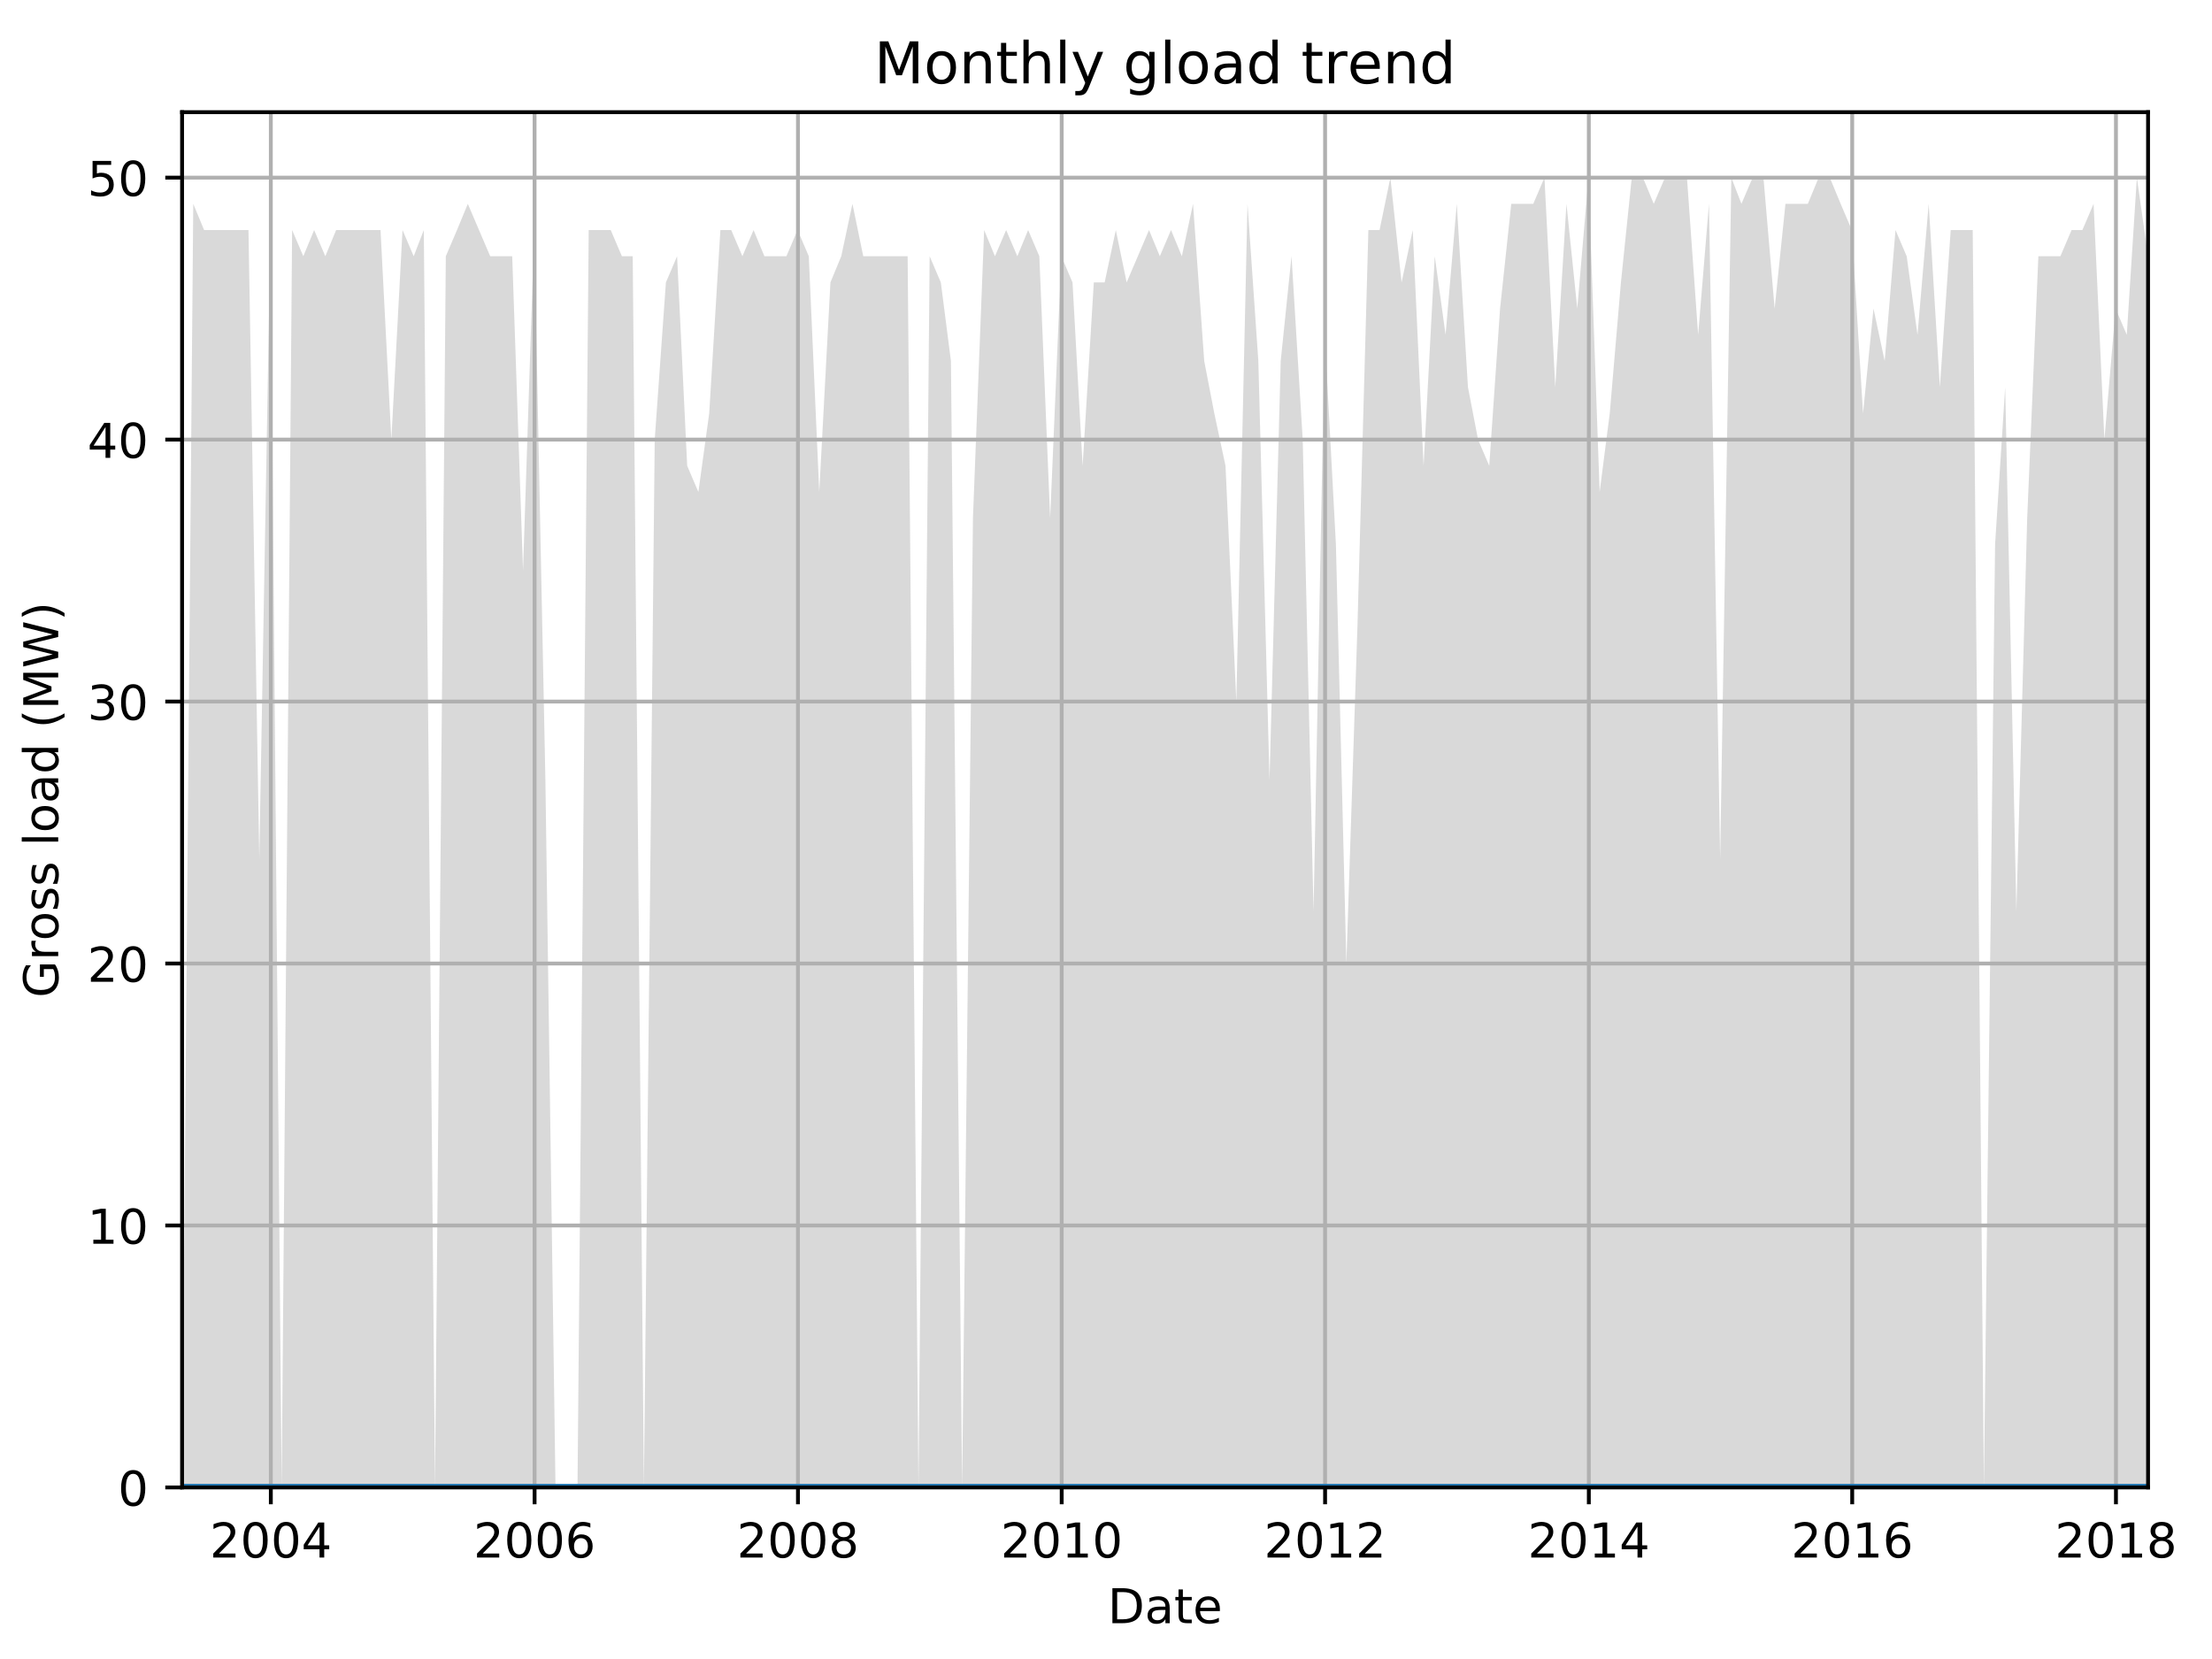 <?xml version="1.0" encoding="utf-8" standalone="no"?>
<!DOCTYPE svg PUBLIC "-//W3C//DTD SVG 1.1//EN"
  "http://www.w3.org/Graphics/SVG/1.1/DTD/svg11.dtd">
<!-- Created with matplotlib (http://matplotlib.org/) -->
<svg height="345.6pt" version="1.1" viewBox="0 0 460.8 345.6" width="460.8pt" xmlns="http://www.w3.org/2000/svg" xmlns:xlink="http://www.w3.org/1999/xlink">
 <defs>
  <style type="text/css">
*{stroke-linecap:butt;stroke-linejoin:round;}
  </style>
 </defs>
 <g id="figure_1">
  <g id="patch_1">
   <path d="M 0 345.6 
L 460.8 345.6 
L 460.8 0 
L 0 0 
z
" style="fill:none;"/>
  </g>
  <g id="axes_1">
   <g id="patch_2">
    <path d="M 37.93 309.863 
L 447.48 309.863 
L 447.48 23.365 
L 37.93 23.365 
z
" style="fill:none;"/>
   </g>
   <g id="PolyCollection_1">
    <path clip-path="url(#pf511d678bc)" d="M 37.93 309.863 
L 37.93 309.863 
L 40.26 309.863 
L 42.515 309.863 
L 44.845 309.863 
L 47.175 309.863 
L 49.43 309.863 
L 51.76 309.863 
L 54.015 309.863 
L 56.345 309.863 
L 58.675 309.863 
L 60.854 309.863 
L 63.184 309.863 
L 65.439 309.863 
L 67.769 309.863 
L 70.024 309.863 
L 72.354 309.863 
L 74.684 309.863 
L 76.939 309.863 
L 79.269 309.863 
L 81.523 309.863 
L 83.853 309.863 
L 86.183 309.863 
L 88.288 309.863 
L 90.618 309.863 
L 92.873 309.863 
L 95.203 309.863 
L 97.457 309.863 
L 99.787 309.863 
L 102.117 309.863 
L 104.372 309.863 
L 106.702 309.863 
L 108.957 309.863 
L 111.287 309.863 
L 113.617 309.863 
L 115.721 309.863 
L 118.051 309.863 
L 120.306 309.863 
L 122.636 309.863 
L 124.891 309.863 
L 127.221 309.863 
L 129.551 309.863 
L 131.806 309.863 
L 134.136 309.863 
L 136.391 309.863 
L 138.721 309.863 
L 141.051 309.863 
L 143.155 309.863 
L 145.485 309.863 
L 147.74 309.863 
L 150.07 309.863 
L 152.325 309.863 
L 154.655 309.863 
L 156.985 309.863 
L 159.239 309.863 
L 161.569 309.863 
L 163.824 309.863 
L 166.154 309.863 
L 168.484 309.863 
L 170.664 309.863 
L 172.994 309.863 
L 175.249 309.863 
L 177.579 309.863 
L 179.833 309.863 
L 182.163 309.863 
L 184.493 309.863 
L 186.748 309.863 
L 189.078 309.863 
L 191.333 309.863 
L 193.663 309.863 
L 195.993 309.863 
L 198.097 309.863 
L 200.427 309.863 
L 202.682 309.863 
L 205.012 309.863 
L 207.267 309.863 
L 209.597 309.863 
L 211.927 309.863 
L 214.182 309.863 
L 216.512 309.863 
L 218.766 309.863 
L 221.096 309.863 
L 223.426 309.863 
L 225.531 309.863 
L 227.861 309.863 
L 230.116 309.863 
L 232.446 309.863 
L 234.701 309.863 
L 237.031 309.863 
L 239.36 309.863 
L 241.615 309.863 
L 243.945 309.863 
L 246.2 309.863 
L 248.53 309.863 
L 250.86 309.863 
L 252.965 309.863 
L 255.295 309.863 
L 257.549 309.863 
L 259.879 309.863 
L 262.134 309.863 
L 264.464 309.863 
L 266.794 309.863 
L 269.049 309.863 
L 271.379 309.863 
L 273.634 309.863 
L 275.964 309.863 
L 278.294 309.863 
L 280.473 309.863 
L 282.803 309.863 
L 285.058 309.863 
L 287.388 309.863 
L 289.643 309.863 
L 291.973 309.863 
L 294.303 309.863 
L 296.558 309.863 
L 298.888 309.863 
L 301.142 309.863 
L 303.472 309.863 
L 305.802 309.863 
L 307.907 309.863 
L 310.237 309.863 
L 312.492 309.863 
L 314.822 309.863 
L 317.076 309.863 
L 319.406 309.863 
L 321.736 309.863 
L 323.991 309.863 
L 326.321 309.863 
L 328.576 309.863 
L 330.906 309.863 
L 333.236 309.863 
L 335.34 309.863 
L 337.67 309.863 
L 339.925 309.863 
L 342.255 309.863 
L 344.51 309.863 
L 346.84 309.863 
L 349.17 309.863 
L 351.425 309.863 
L 353.755 309.863 
L 356.01 309.863 
L 358.34 309.863 
L 360.67 309.863 
L 362.774 309.863 
L 365.104 309.863 
L 367.359 309.863 
L 369.689 309.863 
L 371.944 309.863 
L 374.274 309.863 
L 376.604 309.863 
L 378.858 309.863 
L 381.188 309.863 
L 383.443 309.863 
L 385.773 309.863 
L 388.103 309.863 
L 390.283 309.863 
L 392.613 309.863 
L 394.868 309.863 
L 397.198 309.863 
L 399.452 309.863 
L 401.782 309.863 
L 404.112 309.863 
L 406.367 309.863 
L 408.697 309.863 
L 410.952 309.863 
L 413.282 309.863 
L 415.612 309.863 
L 417.716 309.863 
L 420.046 309.863 
L 422.301 309.863 
L 424.631 309.863 
L 426.886 309.863 
L 429.216 309.863 
L 431.546 309.863 
L 433.801 309.863 
L 436.131 309.863 
L 438.386 309.863 
L 440.716 309.863 
L 443.046 309.863 
L 445.15 309.863 
L 447.48 309.863 
L 447.48 53.379 
L 447.48 53.379 
L 445.15 37.008 
L 443.046 69.751 
L 440.716 64.293 
L 438.386 91.579 
L 436.131 42.465 
L 433.801 47.922 
L 431.546 47.922 
L 429.216 53.379 
L 426.886 53.379 
L 424.631 53.379 
L 422.301 107.95 
L 420.046 189.807 
L 417.716 80.665 
L 415.612 113.407 
L 413.282 309.863 
L 410.952 47.922 
L 408.697 47.922 
L 406.367 47.922 
L 404.112 80.665 
L 401.782 42.465 
L 399.452 69.751 
L 397.198 53.379 
L 394.868 47.922 
L 392.613 75.208 
L 390.283 64.293 
L 388.103 86.122 
L 385.773 47.922 
L 383.443 42.465 
L 381.188 37.008 
L 378.858 37.008 
L 376.604 42.465 
L 374.274 42.465 
L 371.944 42.465 
L 369.689 64.293 
L 367.359 37.008 
L 365.104 37.008 
L 362.774 42.465 
L 360.67 37.008 
L 358.34 178.893 
L 356.01 42.465 
L 353.755 69.751 
L 351.425 37.008 
L 349.17 37.008 
L 346.84 37.008 
L 344.51 42.465 
L 342.255 37.008 
L 339.925 37.008 
L 337.67 58.836 
L 335.34 86.122 
L 333.236 102.493 
L 330.906 37.008 
L 328.576 64.293 
L 326.321 42.465 
L 323.991 80.665 
L 321.736 37.008 
L 319.406 42.465 
L 317.076 42.465 
L 314.822 42.465 
L 312.492 64.293 
L 310.237 97.036 
L 307.907 91.579 
L 305.802 80.665 
L 303.472 42.465 
L 301.142 69.751 
L 298.888 53.379 
L 296.558 97.036 
L 294.303 47.922 
L 291.973 58.836 
L 289.643 37.008 
L 287.388 47.922 
L 285.058 47.922 
L 282.803 129.779 
L 280.473 200.721 
L 278.294 113.407 
L 275.964 69.751 
L 273.634 189.807 
L 271.379 91.579 
L 269.049 53.379 
L 266.794 75.208 
L 264.464 162.521 
L 262.134 75.208 
L 259.879 42.465 
L 257.549 146.15 
L 255.295 97.036 
L 252.965 86.122 
L 250.86 75.208 
L 248.53 42.465 
L 246.2 53.379 
L 243.945 47.922 
L 241.615 53.379 
L 239.36 47.922 
L 237.031 53.379 
L 234.701 58.836 
L 232.446 47.922 
L 230.116 58.836 
L 227.861 58.836 
L 225.531 97.036 
L 223.426 58.836 
L 221.096 53.379 
L 218.766 107.95 
L 216.512 53.379 
L 214.182 47.922 
L 211.927 53.379 
L 209.597 47.922 
L 207.267 53.379 
L 205.012 47.922 
L 202.682 107.95 
L 200.427 309.863 
L 198.097 75.208 
L 195.993 58.836 
L 193.663 53.379 
L 191.333 309.863 
L 189.078 53.379 
L 186.748 53.379 
L 184.493 53.379 
L 182.163 53.379 
L 179.833 53.379 
L 177.579 42.465 
L 175.249 53.379 
L 172.994 58.836 
L 170.664 102.493 
L 168.484 53.379 
L 166.154 47.922 
L 163.824 53.379 
L 161.569 53.379 
L 159.239 53.379 
L 156.985 47.922 
L 154.655 53.379 
L 152.325 47.922 
L 150.07 47.922 
L 147.74 86.122 
L 145.485 102.493 
L 143.155 97.036 
L 141.051 53.379 
L 138.721 58.836 
L 136.391 91.579 
L 134.136 309.863 
L 131.806 53.379 
L 129.551 53.379 
L 127.221 47.922 
L 124.891 47.922 
L 122.636 47.922 
L 120.306 309.863 
L 118.051 309.863 
L 115.721 309.863 
L 113.617 162.521 
L 111.287 47.922 
L 108.957 118.865 
L 106.702 53.379 
L 104.372 53.379 
L 102.117 53.379 
L 99.787 47.922 
L 97.457 42.465 
L 95.203 47.922 
L 92.873 53.379 
L 90.618 309.863 
L 88.288 47.922 
L 86.183 53.379 
L 83.853 47.922 
L 81.523 91.579 
L 79.269 47.922 
L 76.939 47.922 
L 74.684 47.922 
L 72.354 47.922 
L 70.024 47.922 
L 67.769 53.379 
L 65.439 47.922 
L 63.184 53.379 
L 60.854 47.922 
L 58.675 309.863 
L 56.345 47.922 
L 54.015 178.893 
L 51.76 47.922 
L 49.43 47.922 
L 47.175 47.922 
L 44.845 47.922 
L 42.515 47.922 
L 40.26 42.465 
L 37.93 309.863 
z
" style="fill:#808080;fill-opacity:0.3;"/>
   </g>
   <g id="PolyCollection_2">
    <path clip-path="url(#pf511d678bc)" d="M 37.93 309.863 
L 37.93 309.863 
L 40.26 309.863 
L 42.515 309.863 
L 44.845 309.863 
L 47.175 309.863 
L 49.43 309.863 
L 51.76 309.863 
L 54.015 309.863 
L 56.345 309.863 
L 58.675 309.863 
L 60.854 309.863 
L 63.184 309.863 
L 65.439 309.863 
L 67.769 309.863 
L 70.024 309.863 
L 72.354 309.863 
L 74.684 309.863 
L 76.939 309.863 
L 79.269 309.863 
L 81.523 309.863 
L 83.853 309.863 
L 86.183 309.863 
L 88.288 309.863 
L 90.618 309.863 
L 92.873 309.863 
L 95.203 309.863 
L 97.457 309.863 
L 99.787 309.863 
L 102.117 309.863 
L 104.372 309.863 
L 106.702 309.863 
L 108.957 309.863 
L 111.287 309.863 
L 113.617 309.863 
L 115.721 309.863 
L 118.051 309.863 
L 120.306 309.863 
L 122.636 309.863 
L 124.891 309.863 
L 127.221 309.863 
L 129.551 309.863 
L 131.806 309.863 
L 134.136 309.863 
L 136.391 309.863 
L 138.721 309.863 
L 141.051 309.863 
L 143.155 309.863 
L 145.485 309.863 
L 147.74 309.863 
L 150.07 309.863 
L 152.325 309.863 
L 154.655 309.863 
L 156.985 309.863 
L 159.239 309.863 
L 161.569 309.863 
L 163.824 309.863 
L 166.154 309.863 
L 168.484 309.863 
L 170.664 309.863 
L 172.994 309.863 
L 175.249 309.863 
L 177.579 309.863 
L 179.833 309.863 
L 182.163 309.863 
L 184.493 309.863 
L 186.748 309.863 
L 189.078 309.863 
L 191.333 309.863 
L 193.663 309.863 
L 195.993 309.863 
L 198.097 309.863 
L 200.427 309.863 
L 202.682 309.863 
L 205.012 309.863 
L 207.267 309.863 
L 209.597 309.863 
L 211.927 309.863 
L 214.182 309.863 
L 216.512 309.863 
L 218.766 309.863 
L 221.096 309.863 
L 223.426 309.863 
L 225.531 309.863 
L 227.861 309.863 
L 230.116 309.863 
L 232.446 309.863 
L 234.701 309.863 
L 237.031 309.863 
L 239.36 309.863 
L 241.615 309.863 
L 243.945 309.863 
L 246.2 309.863 
L 248.53 309.863 
L 250.86 309.863 
L 252.965 309.863 
L 255.295 309.863 
L 257.549 309.863 
L 259.879 309.863 
L 262.134 309.863 
L 264.464 309.863 
L 266.794 309.863 
L 269.049 309.863 
L 271.379 309.863 
L 273.634 309.863 
L 275.964 309.863 
L 278.294 309.863 
L 280.473 309.863 
L 282.803 309.863 
L 285.058 309.863 
L 287.388 309.863 
L 289.643 309.863 
L 291.973 309.863 
L 294.303 309.863 
L 296.558 309.863 
L 298.888 309.863 
L 301.142 309.863 
L 303.472 309.863 
L 305.802 309.863 
L 307.907 309.863 
L 310.237 309.863 
L 312.492 309.863 
L 314.822 309.863 
L 317.076 309.863 
L 319.406 309.863 
L 321.736 309.863 
L 323.991 309.863 
L 326.321 309.863 
L 328.576 309.863 
L 330.906 309.863 
L 333.236 309.863 
L 335.34 309.863 
L 337.67 309.863 
L 339.925 309.863 
L 342.255 309.863 
L 344.51 309.863 
L 346.84 309.863 
L 349.17 309.863 
L 351.425 309.863 
L 353.755 309.863 
L 356.01 309.863 
L 358.34 309.863 
L 360.67 309.863 
L 362.774 309.863 
L 365.104 309.863 
L 367.359 309.863 
L 369.689 309.863 
L 371.944 309.863 
L 374.274 309.863 
L 376.604 309.863 
L 378.858 309.863 
L 381.188 309.863 
L 383.443 309.863 
L 385.773 309.863 
L 388.103 309.863 
L 390.283 309.863 
L 392.613 309.863 
L 394.868 309.863 
L 397.198 309.863 
L 399.452 309.863 
L 401.782 309.863 
L 404.112 309.863 
L 406.367 309.863 
L 408.697 309.863 
L 410.952 309.863 
L 413.282 309.863 
L 415.612 309.863 
L 417.716 309.863 
L 420.046 309.863 
L 422.301 309.863 
L 424.631 309.863 
L 426.886 309.863 
L 429.216 309.863 
L 431.546 309.863 
L 433.801 309.863 
L 436.131 309.863 
L 438.386 309.863 
L 440.716 309.863 
L 443.046 309.863 
L 445.15 309.863 
L 447.48 309.863 
L 447.48 309.863 
L 447.48 309.863 
L 445.15 309.863 
L 443.046 309.863 
L 440.716 309.863 
L 438.386 309.863 
L 436.131 309.863 
L 433.801 309.863 
L 431.546 309.863 
L 429.216 309.863 
L 426.886 309.863 
L 424.631 309.863 
L 422.301 309.863 
L 420.046 309.863 
L 417.716 309.863 
L 415.612 309.863 
L 413.282 309.863 
L 410.952 309.863 
L 408.697 309.863 
L 406.367 309.863 
L 404.112 309.863 
L 401.782 309.863 
L 399.452 309.863 
L 397.198 309.863 
L 394.868 309.863 
L 392.613 309.863 
L 390.283 309.863 
L 388.103 309.863 
L 385.773 309.863 
L 383.443 309.863 
L 381.188 309.863 
L 378.858 309.863 
L 376.604 309.863 
L 374.274 309.863 
L 371.944 309.863 
L 369.689 309.863 
L 367.359 309.863 
L 365.104 309.863 
L 362.774 309.863 
L 360.67 309.863 
L 358.34 309.863 
L 356.01 309.863 
L 353.755 309.863 
L 351.425 309.863 
L 349.17 309.863 
L 346.84 309.863 
L 344.51 309.863 
L 342.255 309.863 
L 339.925 309.863 
L 337.67 309.863 
L 335.34 309.863 
L 333.236 309.863 
L 330.906 309.863 
L 328.576 309.863 
L 326.321 309.863 
L 323.991 309.863 
L 321.736 309.863 
L 319.406 309.863 
L 317.076 309.863 
L 314.822 309.863 
L 312.492 309.863 
L 310.237 309.863 
L 307.907 309.863 
L 305.802 309.863 
L 303.472 309.863 
L 301.142 309.863 
L 298.888 309.863 
L 296.558 309.863 
L 294.303 309.863 
L 291.973 309.863 
L 289.643 309.863 
L 287.388 309.863 
L 285.058 309.863 
L 282.803 309.863 
L 280.473 309.863 
L 278.294 309.863 
L 275.964 309.863 
L 273.634 309.863 
L 271.379 309.863 
L 269.049 309.863 
L 266.794 309.863 
L 264.464 309.863 
L 262.134 309.863 
L 259.879 309.863 
L 257.549 309.863 
L 255.295 309.863 
L 252.965 309.863 
L 250.86 309.863 
L 248.53 309.863 
L 246.2 309.863 
L 243.945 309.863 
L 241.615 309.863 
L 239.36 309.863 
L 237.031 309.863 
L 234.701 309.863 
L 232.446 309.863 
L 230.116 309.863 
L 227.861 309.863 
L 225.531 309.863 
L 223.426 309.863 
L 221.096 309.863 
L 218.766 309.863 
L 216.512 309.863 
L 214.182 309.863 
L 211.927 309.863 
L 209.597 309.863 
L 207.267 309.863 
L 205.012 309.863 
L 202.682 309.863 
L 200.427 309.863 
L 198.097 309.863 
L 195.993 309.863 
L 193.663 309.863 
L 191.333 309.863 
L 189.078 309.863 
L 186.748 309.863 
L 184.493 309.863 
L 182.163 309.863 
L 179.833 309.863 
L 177.579 309.863 
L 175.249 309.863 
L 172.994 309.863 
L 170.664 309.863 
L 168.484 309.863 
L 166.154 309.863 
L 163.824 309.863 
L 161.569 309.863 
L 159.239 309.863 
L 156.985 309.863 
L 154.655 309.863 
L 152.325 309.863 
L 150.07 309.863 
L 147.74 309.863 
L 145.485 309.863 
L 143.155 309.863 
L 141.051 309.863 
L 138.721 309.863 
L 136.391 309.863 
L 134.136 309.863 
L 131.806 309.863 
L 129.551 309.863 
L 127.221 309.863 
L 124.891 309.863 
L 122.636 309.863 
L 120.306 309.863 
L 118.051 309.863 
L 115.721 309.863 
L 113.617 309.863 
L 111.287 309.863 
L 108.957 309.863 
L 106.702 309.863 
L 104.372 309.863 
L 102.117 309.863 
L 99.787 309.863 
L 97.457 309.863 
L 95.203 309.863 
L 92.873 309.863 
L 90.618 309.863 
L 88.288 309.863 
L 86.183 309.863 
L 83.853 309.863 
L 81.523 309.863 
L 79.269 309.863 
L 76.939 309.863 
L 74.684 309.863 
L 72.354 309.863 
L 70.024 309.863 
L 67.769 309.863 
L 65.439 309.863 
L 63.184 309.863 
L 60.854 309.863 
L 58.675 309.863 
L 56.345 309.863 
L 54.015 309.863 
L 51.76 309.863 
L 49.43 309.863 
L 47.175 309.863 
L 44.845 309.863 
L 42.515 309.863 
L 40.26 309.863 
L 37.93 309.863 
z
" style="fill:#808080;fill-opacity:0.6;"/>
   </g>
   <g id="matplotlib.axis_1">
    <g id="xtick_1">
     <g id="line2d_1">
      <path clip-path="url(#pf511d678bc)" d="M 56.42 309.863 
L 56.42 23.365 
" style="fill:none;stroke:#b0b0b0;stroke-linecap:square;stroke-width:0.8;"/>
     </g>
     <g id="line2d_2">
      <defs>
       <path d="M 0 0 
L 0 3.5 
" id="m8db57adc80" style="stroke:#000000;stroke-width:0.8;"/>
      </defs>
      <g>
       <use style="stroke:#000000;stroke-width:0.8;" x="56.42" xlink:href="#m8db57adc80" y="309.863"/>
      </g>
     </g>
     <g id="text_1">
      <!-- 2004 -->
      <defs>
       <path d="M 19.188 8.297 
L 53.609 8.297 
L 53.609 0 
L 7.328 0 
L 7.328 8.297 
Q 12.938 14.109 22.625 23.891 
Q 32.328 33.688 34.812 36.531 
Q 39.547 41.844 41.422 45.531 
Q 43.312 49.219 43.312 52.781 
Q 43.312 58.594 39.234 62.25 
Q 35.156 65.922 28.609 65.922 
Q 23.969 65.922 18.812 64.312 
Q 13.672 62.703 7.812 59.422 
L 7.812 69.391 
Q 13.766 71.781 18.938 73 
Q 24.125 74.219 28.422 74.219 
Q 39.75 74.219 46.484 68.547 
Q 53.219 62.891 53.219 53.422 
Q 53.219 48.922 51.531 44.891 
Q 49.859 40.875 45.406 35.406 
Q 44.188 33.984 37.641 27.219 
Q 31.109 20.453 19.188 8.297 
z
" id="DejaVuSans-32"/>
       <path d="M 31.781 66.406 
Q 24.172 66.406 20.328 58.906 
Q 16.5 51.422 16.5 36.375 
Q 16.5 21.391 20.328 13.891 
Q 24.172 6.391 31.781 6.391 
Q 39.453 6.391 43.281 13.891 
Q 47.125 21.391 47.125 36.375 
Q 47.125 51.422 43.281 58.906 
Q 39.453 66.406 31.781 66.406 
z
M 31.781 74.219 
Q 44.047 74.219 50.516 64.516 
Q 56.984 54.828 56.984 36.375 
Q 56.984 17.969 50.516 8.266 
Q 44.047 -1.422 31.781 -1.422 
Q 19.531 -1.422 13.062 8.266 
Q 6.594 17.969 6.594 36.375 
Q 6.594 54.828 13.062 64.516 
Q 19.531 74.219 31.781 74.219 
z
" id="DejaVuSans-30"/>
       <path d="M 37.797 64.312 
L 12.891 25.391 
L 37.797 25.391 
z
M 35.203 72.906 
L 47.609 72.906 
L 47.609 25.391 
L 58.016 25.391 
L 58.016 17.188 
L 47.609 17.188 
L 47.609 0 
L 37.797 0 
L 37.797 17.188 
L 4.891 17.188 
L 4.891 26.703 
z
" id="DejaVuSans-34"/>
      </defs>
      <g transform="translate(43.695 324.462)scale(0.1 -0.1)">
       <use xlink:href="#DejaVuSans-32"/>
       <use x="63.623" xlink:href="#DejaVuSans-30"/>
       <use x="127.246" xlink:href="#DejaVuSans-30"/>
       <use x="190.869" xlink:href="#DejaVuSans-34"/>
      </g>
     </g>
    </g>
    <g id="xtick_2">
     <g id="line2d_3">
      <path clip-path="url(#pf511d678bc)" d="M 111.362 309.863 
L 111.362 23.365 
" style="fill:none;stroke:#b0b0b0;stroke-linecap:square;stroke-width:0.8;"/>
     </g>
     <g id="line2d_4">
      <g>
       <use style="stroke:#000000;stroke-width:0.8;" x="111.362" xlink:href="#m8db57adc80" y="309.863"/>
      </g>
     </g>
     <g id="text_2">
      <!-- 2006 -->
      <defs>
       <path d="M 33.016 40.375 
Q 26.375 40.375 22.484 35.828 
Q 18.609 31.297 18.609 23.391 
Q 18.609 15.531 22.484 10.953 
Q 26.375 6.391 33.016 6.391 
Q 39.656 6.391 43.531 10.953 
Q 47.406 15.531 47.406 23.391 
Q 47.406 31.297 43.531 35.828 
Q 39.656 40.375 33.016 40.375 
z
M 52.594 71.297 
L 52.594 62.312 
Q 48.875 64.062 45.094 64.984 
Q 41.312 65.922 37.594 65.922 
Q 27.828 65.922 22.672 59.328 
Q 17.531 52.734 16.797 39.406 
Q 19.672 43.656 24.016 45.922 
Q 28.375 48.188 33.594 48.188 
Q 44.578 48.188 50.953 41.516 
Q 57.328 34.859 57.328 23.391 
Q 57.328 12.156 50.688 5.359 
Q 44.047 -1.422 33.016 -1.422 
Q 20.359 -1.422 13.672 8.266 
Q 6.984 17.969 6.984 36.375 
Q 6.984 53.656 15.188 63.938 
Q 23.391 74.219 37.203 74.219 
Q 40.922 74.219 44.703 73.484 
Q 48.484 72.75 52.594 71.297 
z
" id="DejaVuSans-36"/>
      </defs>
      <g transform="translate(98.637 324.462)scale(0.1 -0.1)">
       <use xlink:href="#DejaVuSans-32"/>
       <use x="63.623" xlink:href="#DejaVuSans-30"/>
       <use x="127.246" xlink:href="#DejaVuSans-30"/>
       <use x="190.869" xlink:href="#DejaVuSans-36"/>
      </g>
     </g>
    </g>
    <g id="xtick_3">
     <g id="line2d_5">
      <path clip-path="url(#pf511d678bc)" d="M 166.229 309.863 
L 166.229 23.365 
" style="fill:none;stroke:#b0b0b0;stroke-linecap:square;stroke-width:0.8;"/>
     </g>
     <g id="line2d_6">
      <g>
       <use style="stroke:#000000;stroke-width:0.8;" x="166.229" xlink:href="#m8db57adc80" y="309.863"/>
      </g>
     </g>
     <g id="text_3">
      <!-- 2008 -->
      <defs>
       <path d="M 31.781 34.625 
Q 24.75 34.625 20.719 30.859 
Q 16.703 27.094 16.703 20.516 
Q 16.703 13.922 20.719 10.156 
Q 24.75 6.391 31.781 6.391 
Q 38.812 6.391 42.859 10.172 
Q 46.922 13.969 46.922 20.516 
Q 46.922 27.094 42.891 30.859 
Q 38.875 34.625 31.781 34.625 
z
M 21.922 38.812 
Q 15.578 40.375 12.031 44.719 
Q 8.5 49.078 8.5 55.328 
Q 8.5 64.062 14.719 69.141 
Q 20.953 74.219 31.781 74.219 
Q 42.672 74.219 48.875 69.141 
Q 55.078 64.062 55.078 55.328 
Q 55.078 49.078 51.531 44.719 
Q 48 40.375 41.703 38.812 
Q 48.828 37.156 52.797 32.312 
Q 56.781 27.484 56.781 20.516 
Q 56.781 9.906 50.312 4.234 
Q 43.844 -1.422 31.781 -1.422 
Q 19.734 -1.422 13.25 4.234 
Q 6.781 9.906 6.781 20.516 
Q 6.781 27.484 10.781 32.312 
Q 14.797 37.156 21.922 38.812 
z
M 18.312 54.391 
Q 18.312 48.734 21.844 45.562 
Q 25.391 42.391 31.781 42.391 
Q 38.141 42.391 41.719 45.562 
Q 45.312 48.734 45.312 54.391 
Q 45.312 60.062 41.719 63.234 
Q 38.141 66.406 31.781 66.406 
Q 25.391 66.406 21.844 63.234 
Q 18.312 60.062 18.312 54.391 
z
" id="DejaVuSans-38"/>
      </defs>
      <g transform="translate(153.504 324.462)scale(0.1 -0.1)">
       <use xlink:href="#DejaVuSans-32"/>
       <use x="63.623" xlink:href="#DejaVuSans-30"/>
       <use x="127.246" xlink:href="#DejaVuSans-30"/>
       <use x="190.869" xlink:href="#DejaVuSans-38"/>
      </g>
     </g>
    </g>
    <g id="xtick_4">
     <g id="line2d_7">
      <path clip-path="url(#pf511d678bc)" d="M 221.172 309.863 
L 221.172 23.365 
" style="fill:none;stroke:#b0b0b0;stroke-linecap:square;stroke-width:0.8;"/>
     </g>
     <g id="line2d_8">
      <g>
       <use style="stroke:#000000;stroke-width:0.8;" x="221.172" xlink:href="#m8db57adc80" y="309.863"/>
      </g>
     </g>
     <g id="text_4">
      <!-- 2010 -->
      <defs>
       <path d="M 12.406 8.297 
L 28.516 8.297 
L 28.516 63.922 
L 10.984 60.406 
L 10.984 69.391 
L 28.422 72.906 
L 38.281 72.906 
L 38.281 8.297 
L 54.391 8.297 
L 54.391 0 
L 12.406 0 
z
" id="DejaVuSans-31"/>
      </defs>
      <g transform="translate(208.447 324.462)scale(0.1 -0.1)">
       <use xlink:href="#DejaVuSans-32"/>
       <use x="63.623" xlink:href="#DejaVuSans-30"/>
       <use x="127.246" xlink:href="#DejaVuSans-31"/>
       <use x="190.869" xlink:href="#DejaVuSans-30"/>
      </g>
     </g>
    </g>
    <g id="xtick_5">
     <g id="line2d_9">
      <path clip-path="url(#pf511d678bc)" d="M 276.039 309.863 
L 276.039 23.365 
" style="fill:none;stroke:#b0b0b0;stroke-linecap:square;stroke-width:0.8;"/>
     </g>
     <g id="line2d_10">
      <g>
       <use style="stroke:#000000;stroke-width:0.8;" x="276.039" xlink:href="#m8db57adc80" y="309.863"/>
      </g>
     </g>
     <g id="text_5">
      <!-- 2012 -->
      <g transform="translate(263.314 324.462)scale(0.1 -0.1)">
       <use xlink:href="#DejaVuSans-32"/>
       <use x="63.623" xlink:href="#DejaVuSans-30"/>
       <use x="127.246" xlink:href="#DejaVuSans-31"/>
       <use x="190.869" xlink:href="#DejaVuSans-32"/>
      </g>
     </g>
    </g>
    <g id="xtick_6">
     <g id="line2d_11">
      <path clip-path="url(#pf511d678bc)" d="M 330.981 309.863 
L 330.981 23.365 
" style="fill:none;stroke:#b0b0b0;stroke-linecap:square;stroke-width:0.8;"/>
     </g>
     <g id="line2d_12">
      <g>
       <use style="stroke:#000000;stroke-width:0.8;" x="330.981" xlink:href="#m8db57adc80" y="309.863"/>
      </g>
     </g>
     <g id="text_6">
      <!-- 2014 -->
      <g transform="translate(318.256 324.462)scale(0.1 -0.1)">
       <use xlink:href="#DejaVuSans-32"/>
       <use x="63.623" xlink:href="#DejaVuSans-30"/>
       <use x="127.246" xlink:href="#DejaVuSans-31"/>
       <use x="190.869" xlink:href="#DejaVuSans-34"/>
      </g>
     </g>
    </g>
    <g id="xtick_7">
     <g id="line2d_13">
      <path clip-path="url(#pf511d678bc)" d="M 385.848 309.863 
L 385.848 23.365 
" style="fill:none;stroke:#b0b0b0;stroke-linecap:square;stroke-width:0.8;"/>
     </g>
     <g id="line2d_14">
      <g>
       <use style="stroke:#000000;stroke-width:0.8;" x="385.848" xlink:href="#m8db57adc80" y="309.863"/>
      </g>
     </g>
     <g id="text_7">
      <!-- 2016 -->
      <g transform="translate(373.123 324.462)scale(0.1 -0.1)">
       <use xlink:href="#DejaVuSans-32"/>
       <use x="63.623" xlink:href="#DejaVuSans-30"/>
       <use x="127.246" xlink:href="#DejaVuSans-31"/>
       <use x="190.869" xlink:href="#DejaVuSans-36"/>
      </g>
     </g>
    </g>
    <g id="xtick_8">
     <g id="line2d_15">
      <path clip-path="url(#pf511d678bc)" d="M 440.791 309.863 
L 440.791 23.365 
" style="fill:none;stroke:#b0b0b0;stroke-linecap:square;stroke-width:0.8;"/>
     </g>
     <g id="line2d_16">
      <g>
       <use style="stroke:#000000;stroke-width:0.8;" x="440.791" xlink:href="#m8db57adc80" y="309.863"/>
      </g>
     </g>
     <g id="text_8">
      <!-- 2018 -->
      <g transform="translate(428.066 324.462)scale(0.1 -0.1)">
       <use xlink:href="#DejaVuSans-32"/>
       <use x="63.623" xlink:href="#DejaVuSans-30"/>
       <use x="127.246" xlink:href="#DejaVuSans-31"/>
       <use x="190.869" xlink:href="#DejaVuSans-38"/>
      </g>
     </g>
    </g>
    <g id="text_9">
     <!-- Date -->
     <defs>
      <path d="M 19.672 64.797 
L 19.672 8.109 
L 31.594 8.109 
Q 46.688 8.109 53.688 14.938 
Q 60.688 21.781 60.688 36.531 
Q 60.688 51.172 53.688 57.984 
Q 46.688 64.797 31.594 64.797 
z
M 9.812 72.906 
L 30.078 72.906 
Q 51.266 72.906 61.172 64.094 
Q 71.094 55.281 71.094 36.531 
Q 71.094 17.672 61.125 8.828 
Q 51.172 0 30.078 0 
L 9.812 0 
z
" id="DejaVuSans-44"/>
      <path d="M 34.281 27.484 
Q 23.391 27.484 19.188 25 
Q 14.984 22.516 14.984 16.5 
Q 14.984 11.719 18.141 8.906 
Q 21.297 6.109 26.703 6.109 
Q 34.188 6.109 38.703 11.406 
Q 43.219 16.703 43.219 25.484 
L 43.219 27.484 
z
M 52.203 31.203 
L 52.203 0 
L 43.219 0 
L 43.219 8.297 
Q 40.141 3.328 35.547 0.953 
Q 30.953 -1.422 24.312 -1.422 
Q 15.922 -1.422 10.953 3.297 
Q 6 8.016 6 15.922 
Q 6 25.141 12.172 29.828 
Q 18.359 34.516 30.609 34.516 
L 43.219 34.516 
L 43.219 35.406 
Q 43.219 41.609 39.141 45 
Q 35.062 48.391 27.688 48.391 
Q 23 48.391 18.547 47.266 
Q 14.109 46.141 10.016 43.891 
L 10.016 52.203 
Q 14.938 54.109 19.578 55.047 
Q 24.219 56 28.609 56 
Q 40.484 56 46.344 49.844 
Q 52.203 43.703 52.203 31.203 
z
" id="DejaVuSans-61"/>
      <path d="M 18.312 70.219 
L 18.312 54.688 
L 36.812 54.688 
L 36.812 47.703 
L 18.312 47.703 
L 18.312 18.016 
Q 18.312 11.328 20.141 9.422 
Q 21.969 7.516 27.594 7.516 
L 36.812 7.516 
L 36.812 0 
L 27.594 0 
Q 17.188 0 13.234 3.875 
Q 9.281 7.766 9.281 18.016 
L 9.281 47.703 
L 2.688 47.703 
L 2.688 54.688 
L 9.281 54.688 
L 9.281 70.219 
z
" id="DejaVuSans-74"/>
      <path d="M 56.203 29.594 
L 56.203 25.203 
L 14.891 25.203 
Q 15.484 15.922 20.484 11.062 
Q 25.484 6.203 34.422 6.203 
Q 39.594 6.203 44.453 7.469 
Q 49.312 8.734 54.109 11.281 
L 54.109 2.781 
Q 49.266 0.734 44.188 -0.344 
Q 39.109 -1.422 33.891 -1.422 
Q 20.797 -1.422 13.156 6.188 
Q 5.516 13.812 5.516 26.812 
Q 5.516 40.234 12.766 48.109 
Q 20.016 56 32.328 56 
Q 43.359 56 49.781 48.891 
Q 56.203 41.797 56.203 29.594 
z
M 47.219 32.234 
Q 47.125 39.594 43.094 43.984 
Q 39.062 48.391 32.422 48.391 
Q 24.906 48.391 20.391 44.141 
Q 15.875 39.891 15.188 32.172 
z
" id="DejaVuSans-65"/>
     </defs>
     <g transform="translate(230.754 338.14)scale(0.1 -0.1)">
      <use xlink:href="#DejaVuSans-44"/>
      <use x="77.002" xlink:href="#DejaVuSans-61"/>
      <use x="138.281" xlink:href="#DejaVuSans-74"/>
      <use x="177.49" xlink:href="#DejaVuSans-65"/>
     </g>
    </g>
   </g>
   <g id="matplotlib.axis_2">
    <g id="ytick_1">
     <g id="line2d_17">
      <path clip-path="url(#pf511d678bc)" d="M 37.93 309.863 
L 447.48 309.863 
" style="fill:none;stroke:#b0b0b0;stroke-linecap:square;stroke-width:0.8;"/>
     </g>
     <g id="line2d_18">
      <defs>
       <path d="M 0 0 
L -3.5 0 
" id="m11104ff9e8" style="stroke:#000000;stroke-width:0.8;"/>
      </defs>
      <g>
       <use style="stroke:#000000;stroke-width:0.8;" x="37.93" xlink:href="#m11104ff9e8" y="309.863"/>
      </g>
     </g>
     <g id="text_10">
      <!-- 0 -->
      <g transform="translate(24.568 313.663)scale(0.1 -0.1)">
       <use xlink:href="#DejaVuSans-30"/>
      </g>
     </g>
    </g>
    <g id="ytick_2">
     <g id="line2d_19">
      <path clip-path="url(#pf511d678bc)" d="M 37.93 255.292 
L 447.48 255.292 
" style="fill:none;stroke:#b0b0b0;stroke-linecap:square;stroke-width:0.8;"/>
     </g>
     <g id="line2d_20">
      <g>
       <use style="stroke:#000000;stroke-width:0.8;" x="37.93" xlink:href="#m11104ff9e8" y="255.292"/>
      </g>
     </g>
     <g id="text_11">
      <!-- 10 -->
      <g transform="translate(18.205 259.092)scale(0.1 -0.1)">
       <use xlink:href="#DejaVuSans-31"/>
       <use x="63.623" xlink:href="#DejaVuSans-30"/>
      </g>
     </g>
    </g>
    <g id="ytick_3">
     <g id="line2d_21">
      <path clip-path="url(#pf511d678bc)" d="M 37.93 200.721 
L 447.48 200.721 
" style="fill:none;stroke:#b0b0b0;stroke-linecap:square;stroke-width:0.8;"/>
     </g>
     <g id="line2d_22">
      <g>
       <use style="stroke:#000000;stroke-width:0.8;" x="37.93" xlink:href="#m11104ff9e8" y="200.721"/>
      </g>
     </g>
     <g id="text_12">
      <!-- 20 -->
      <g transform="translate(18.205 204.52)scale(0.1 -0.1)">
       <use xlink:href="#DejaVuSans-32"/>
       <use x="63.623" xlink:href="#DejaVuSans-30"/>
      </g>
     </g>
    </g>
    <g id="ytick_4">
     <g id="line2d_23">
      <path clip-path="url(#pf511d678bc)" d="M 37.93 146.15 
L 447.48 146.15 
" style="fill:none;stroke:#b0b0b0;stroke-linecap:square;stroke-width:0.8;"/>
     </g>
     <g id="line2d_24">
      <g>
       <use style="stroke:#000000;stroke-width:0.8;" x="37.93" xlink:href="#m11104ff9e8" y="146.15"/>
      </g>
     </g>
     <g id="text_13">
      <!-- 30 -->
      <defs>
       <path d="M 40.578 39.312 
Q 47.656 37.797 51.625 33 
Q 55.609 28.219 55.609 21.188 
Q 55.609 10.406 48.188 4.484 
Q 40.766 -1.422 27.094 -1.422 
Q 22.516 -1.422 17.656 -0.516 
Q 12.797 0.391 7.625 2.203 
L 7.625 11.719 
Q 11.719 9.328 16.594 8.109 
Q 21.484 6.891 26.812 6.891 
Q 36.078 6.891 40.938 10.547 
Q 45.797 14.203 45.797 21.188 
Q 45.797 27.641 41.281 31.266 
Q 36.766 34.906 28.719 34.906 
L 20.219 34.906 
L 20.219 43.016 
L 29.109 43.016 
Q 36.375 43.016 40.234 45.922 
Q 44.094 48.828 44.094 54.297 
Q 44.094 59.906 40.109 62.906 
Q 36.141 65.922 28.719 65.922 
Q 24.656 65.922 20.016 65.031 
Q 15.375 64.156 9.812 62.312 
L 9.812 71.094 
Q 15.438 72.656 20.344 73.438 
Q 25.25 74.219 29.594 74.219 
Q 40.828 74.219 47.359 69.109 
Q 53.906 64.016 53.906 55.328 
Q 53.906 49.266 50.438 45.094 
Q 46.969 40.922 40.578 39.312 
z
" id="DejaVuSans-33"/>
      </defs>
      <g transform="translate(18.205 149.949)scale(0.1 -0.1)">
       <use xlink:href="#DejaVuSans-33"/>
       <use x="63.623" xlink:href="#DejaVuSans-30"/>
      </g>
     </g>
    </g>
    <g id="ytick_5">
     <g id="line2d_25">
      <path clip-path="url(#pf511d678bc)" d="M 37.93 91.579 
L 447.48 91.579 
" style="fill:none;stroke:#b0b0b0;stroke-linecap:square;stroke-width:0.8;"/>
     </g>
     <g id="line2d_26">
      <g>
       <use style="stroke:#000000;stroke-width:0.8;" x="37.93" xlink:href="#m11104ff9e8" y="91.579"/>
      </g>
     </g>
     <g id="text_14">
      <!-- 40 -->
      <g transform="translate(18.205 95.378)scale(0.1 -0.1)">
       <use xlink:href="#DejaVuSans-34"/>
       <use x="63.623" xlink:href="#DejaVuSans-30"/>
      </g>
     </g>
    </g>
    <g id="ytick_6">
     <g id="line2d_27">
      <path clip-path="url(#pf511d678bc)" d="M 37.93 37.008 
L 447.48 37.008 
" style="fill:none;stroke:#b0b0b0;stroke-linecap:square;stroke-width:0.8;"/>
     </g>
     <g id="line2d_28">
      <g>
       <use style="stroke:#000000;stroke-width:0.8;" x="37.93" xlink:href="#m11104ff9e8" y="37.008"/>
      </g>
     </g>
     <g id="text_15">
      <!-- 50 -->
      <defs>
       <path d="M 10.797 72.906 
L 49.516 72.906 
L 49.516 64.594 
L 19.828 64.594 
L 19.828 46.734 
Q 21.969 47.469 24.109 47.828 
Q 26.266 48.188 28.422 48.188 
Q 40.625 48.188 47.75 41.5 
Q 54.891 34.812 54.891 23.391 
Q 54.891 11.625 47.562 5.094 
Q 40.234 -1.422 26.906 -1.422 
Q 22.312 -1.422 17.547 -0.641 
Q 12.797 0.141 7.719 1.703 
L 7.719 11.625 
Q 12.109 9.234 16.797 8.062 
Q 21.484 6.891 26.703 6.891 
Q 35.156 6.891 40.078 11.328 
Q 45.016 15.766 45.016 23.391 
Q 45.016 31 40.078 35.438 
Q 35.156 39.891 26.703 39.891 
Q 22.75 39.891 18.812 39.016 
Q 14.891 38.141 10.797 36.281 
z
" id="DejaVuSans-35"/>
      </defs>
      <g transform="translate(18.205 40.807)scale(0.1 -0.1)">
       <use xlink:href="#DejaVuSans-35"/>
       <use x="63.623" xlink:href="#DejaVuSans-30"/>
      </g>
     </g>
    </g>
    <g id="text_16">
     <!-- Gross load (MW) -->
     <defs>
      <path d="M 59.516 10.406 
L 59.516 29.984 
L 43.406 29.984 
L 43.406 38.094 
L 69.281 38.094 
L 69.281 6.781 
Q 63.578 2.734 56.688 0.656 
Q 49.812 -1.422 42 -1.422 
Q 24.906 -1.422 15.25 8.562 
Q 5.609 18.562 5.609 36.375 
Q 5.609 54.25 15.25 64.234 
Q 24.906 74.219 42 74.219 
Q 49.125 74.219 55.547 72.453 
Q 61.969 70.703 67.391 67.281 
L 67.391 56.781 
Q 61.922 61.422 55.766 63.766 
Q 49.609 66.109 42.828 66.109 
Q 29.438 66.109 22.719 58.641 
Q 16.016 51.172 16.016 36.375 
Q 16.016 21.625 22.719 14.156 
Q 29.438 6.688 42.828 6.688 
Q 48.047 6.688 52.141 7.594 
Q 56.25 8.5 59.516 10.406 
z
" id="DejaVuSans-47"/>
      <path d="M 41.109 46.297 
Q 39.594 47.172 37.812 47.578 
Q 36.031 48 33.891 48 
Q 26.266 48 22.188 43.047 
Q 18.109 38.094 18.109 28.812 
L 18.109 0 
L 9.078 0 
L 9.078 54.688 
L 18.109 54.688 
L 18.109 46.188 
Q 20.953 51.172 25.484 53.578 
Q 30.031 56 36.531 56 
Q 37.453 56 38.578 55.875 
Q 39.703 55.766 41.062 55.516 
z
" id="DejaVuSans-72"/>
      <path d="M 30.609 48.391 
Q 23.391 48.391 19.188 42.75 
Q 14.984 37.109 14.984 27.297 
Q 14.984 17.484 19.156 11.844 
Q 23.344 6.203 30.609 6.203 
Q 37.797 6.203 41.984 11.859 
Q 46.188 17.531 46.188 27.297 
Q 46.188 37.016 41.984 42.703 
Q 37.797 48.391 30.609 48.391 
z
M 30.609 56 
Q 42.328 56 49.016 48.375 
Q 55.719 40.766 55.719 27.297 
Q 55.719 13.875 49.016 6.219 
Q 42.328 -1.422 30.609 -1.422 
Q 18.844 -1.422 12.172 6.219 
Q 5.516 13.875 5.516 27.297 
Q 5.516 40.766 12.172 48.375 
Q 18.844 56 30.609 56 
z
" id="DejaVuSans-6f"/>
      <path d="M 44.281 53.078 
L 44.281 44.578 
Q 40.484 46.531 36.375 47.5 
Q 32.281 48.484 27.875 48.484 
Q 21.188 48.484 17.844 46.438 
Q 14.5 44.391 14.5 40.281 
Q 14.5 37.156 16.891 35.375 
Q 19.281 33.594 26.516 31.984 
L 29.594 31.297 
Q 39.156 29.25 43.188 25.516 
Q 47.219 21.781 47.219 15.094 
Q 47.219 7.469 41.188 3.016 
Q 35.156 -1.422 24.609 -1.422 
Q 20.219 -1.422 15.453 -0.562 
Q 10.688 0.297 5.422 2 
L 5.422 11.281 
Q 10.406 8.688 15.234 7.391 
Q 20.062 6.109 24.812 6.109 
Q 31.156 6.109 34.562 8.281 
Q 37.984 10.453 37.984 14.406 
Q 37.984 18.062 35.516 20.016 
Q 33.062 21.969 24.703 23.781 
L 21.578 24.516 
Q 13.234 26.266 9.516 29.906 
Q 5.812 33.547 5.812 39.891 
Q 5.812 47.609 11.281 51.797 
Q 16.75 56 26.812 56 
Q 31.781 56 36.172 55.266 
Q 40.578 54.547 44.281 53.078 
z
" id="DejaVuSans-73"/>
      <path id="DejaVuSans-20"/>
      <path d="M 9.422 75.984 
L 18.406 75.984 
L 18.406 0 
L 9.422 0 
z
" id="DejaVuSans-6c"/>
      <path d="M 45.406 46.391 
L 45.406 75.984 
L 54.391 75.984 
L 54.391 0 
L 45.406 0 
L 45.406 8.203 
Q 42.578 3.328 38.25 0.953 
Q 33.938 -1.422 27.875 -1.422 
Q 17.969 -1.422 11.734 6.484 
Q 5.516 14.406 5.516 27.297 
Q 5.516 40.188 11.734 48.094 
Q 17.969 56 27.875 56 
Q 33.938 56 38.25 53.625 
Q 42.578 51.266 45.406 46.391 
z
M 14.797 27.297 
Q 14.797 17.391 18.875 11.75 
Q 22.953 6.109 30.078 6.109 
Q 37.203 6.109 41.297 11.75 
Q 45.406 17.391 45.406 27.297 
Q 45.406 37.203 41.297 42.844 
Q 37.203 48.484 30.078 48.484 
Q 22.953 48.484 18.875 42.844 
Q 14.797 37.203 14.797 27.297 
z
" id="DejaVuSans-64"/>
      <path d="M 31 75.875 
Q 24.469 64.656 21.281 53.656 
Q 18.109 42.672 18.109 31.391 
Q 18.109 20.125 21.312 9.062 
Q 24.516 -2 31 -13.188 
L 23.188 -13.188 
Q 15.875 -1.703 12.234 9.375 
Q 8.594 20.453 8.594 31.391 
Q 8.594 42.281 12.203 53.312 
Q 15.828 64.359 23.188 75.875 
z
" id="DejaVuSans-28"/>
      <path d="M 9.812 72.906 
L 24.516 72.906 
L 43.109 23.297 
L 61.812 72.906 
L 76.516 72.906 
L 76.516 0 
L 66.891 0 
L 66.891 64.016 
L 48.094 14.016 
L 38.188 14.016 
L 19.391 64.016 
L 19.391 0 
L 9.812 0 
z
" id="DejaVuSans-4d"/>
      <path d="M 3.328 72.906 
L 13.281 72.906 
L 28.609 11.281 
L 43.891 72.906 
L 54.984 72.906 
L 70.312 11.281 
L 85.594 72.906 
L 95.609 72.906 
L 77.297 0 
L 64.891 0 
L 49.516 63.281 
L 33.984 0 
L 21.578 0 
z
" id="DejaVuSans-57"/>
      <path d="M 8.016 75.875 
L 15.828 75.875 
Q 23.141 64.359 26.781 53.312 
Q 30.422 42.281 30.422 31.391 
Q 30.422 20.453 26.781 9.375 
Q 23.141 -1.703 15.828 -13.188 
L 8.016 -13.188 
Q 14.5 -2 17.703 9.062 
Q 20.906 20.125 20.906 31.391 
Q 20.906 42.672 17.703 53.656 
Q 14.5 64.656 8.016 75.875 
z
" id="DejaVuSans-29"/>
     </defs>
     <g transform="translate(12.126 207.835)rotate(-90)scale(0.1 -0.1)">
      <use xlink:href="#DejaVuSans-47"/>
      <use x="77.49" xlink:href="#DejaVuSans-72"/>
      <use x="118.572" xlink:href="#DejaVuSans-6f"/>
      <use x="179.754" xlink:href="#DejaVuSans-73"/>
      <use x="231.854" xlink:href="#DejaVuSans-73"/>
      <use x="283.953" xlink:href="#DejaVuSans-20"/>
      <use x="315.74" xlink:href="#DejaVuSans-6c"/>
      <use x="343.523" xlink:href="#DejaVuSans-6f"/>
      <use x="404.705" xlink:href="#DejaVuSans-61"/>
      <use x="465.984" xlink:href="#DejaVuSans-64"/>
      <use x="529.461" xlink:href="#DejaVuSans-20"/>
      <use x="561.248" xlink:href="#DejaVuSans-28"/>
      <use x="600.262" xlink:href="#DejaVuSans-4d"/>
      <use x="686.541" xlink:href="#DejaVuSans-57"/>
      <use x="785.418" xlink:href="#DejaVuSans-29"/>
     </g>
    </g>
   </g>
   <g id="line2d_29">
    <path clip-path="url(#pf511d678bc)" d="M 37.93 309.863 
L 447.48 309.863 
L 447.48 309.863 
" style="fill:none;stroke:#1f77b4;stroke-linecap:square;stroke-width:1.5;"/>
   </g>
   <g id="patch_3">
    <path d="M 37.93 309.863 
L 37.93 23.365 
" style="fill:none;stroke:#000000;stroke-linecap:square;stroke-linejoin:miter;stroke-width:0.8;"/>
   </g>
   <g id="patch_4">
    <path d="M 447.48 309.863 
L 447.48 23.365 
" style="fill:none;stroke:#000000;stroke-linecap:square;stroke-linejoin:miter;stroke-width:0.8;"/>
   </g>
   <g id="patch_5">
    <path d="M 37.93 309.863 
L 447.48 309.863 
" style="fill:none;stroke:#000000;stroke-linecap:square;stroke-linejoin:miter;stroke-width:0.8;"/>
   </g>
   <g id="patch_6">
    <path d="M 37.93 23.365 
L 447.48 23.365 
" style="fill:none;stroke:#000000;stroke-linecap:square;stroke-linejoin:miter;stroke-width:0.8;"/>
   </g>
   <g id="text_17">
    <!-- Monthly gload trend -->
    <defs>
     <path d="M 54.891 33.016 
L 54.891 0 
L 45.906 0 
L 45.906 32.719 
Q 45.906 40.484 42.875 44.328 
Q 39.844 48.188 33.797 48.188 
Q 26.516 48.188 22.312 43.547 
Q 18.109 38.922 18.109 30.906 
L 18.109 0 
L 9.078 0 
L 9.078 54.688 
L 18.109 54.688 
L 18.109 46.188 
Q 21.344 51.125 25.703 53.562 
Q 30.078 56 35.797 56 
Q 45.219 56 50.047 50.172 
Q 54.891 44.344 54.891 33.016 
z
" id="DejaVuSans-6e"/>
     <path d="M 54.891 33.016 
L 54.891 0 
L 45.906 0 
L 45.906 32.719 
Q 45.906 40.484 42.875 44.328 
Q 39.844 48.188 33.797 48.188 
Q 26.516 48.188 22.312 43.547 
Q 18.109 38.922 18.109 30.906 
L 18.109 0 
L 9.078 0 
L 9.078 75.984 
L 18.109 75.984 
L 18.109 46.188 
Q 21.344 51.125 25.703 53.562 
Q 30.078 56 35.797 56 
Q 45.219 56 50.047 50.172 
Q 54.891 44.344 54.891 33.016 
z
" id="DejaVuSans-68"/>
     <path d="M 32.172 -5.078 
Q 28.375 -14.844 24.75 -17.812 
Q 21.141 -20.797 15.094 -20.797 
L 7.906 -20.797 
L 7.906 -13.281 
L 13.188 -13.281 
Q 16.891 -13.281 18.938 -11.516 
Q 21 -9.766 23.484 -3.219 
L 25.094 0.875 
L 2.984 54.688 
L 12.5 54.688 
L 29.594 11.922 
L 46.688 54.688 
L 56.203 54.688 
z
" id="DejaVuSans-79"/>
     <path d="M 45.406 27.984 
Q 45.406 37.75 41.375 43.109 
Q 37.359 48.484 30.078 48.484 
Q 22.859 48.484 18.828 43.109 
Q 14.797 37.75 14.797 27.984 
Q 14.797 18.266 18.828 12.891 
Q 22.859 7.516 30.078 7.516 
Q 37.359 7.516 41.375 12.891 
Q 45.406 18.266 45.406 27.984 
z
M 54.391 6.781 
Q 54.391 -7.172 48.188 -13.984 
Q 42 -20.797 29.203 -20.797 
Q 24.469 -20.797 20.266 -20.094 
Q 16.062 -19.391 12.109 -17.922 
L 12.109 -9.188 
Q 16.062 -11.328 19.922 -12.344 
Q 23.781 -13.375 27.781 -13.375 
Q 36.625 -13.375 41.016 -8.766 
Q 45.406 -4.156 45.406 5.172 
L 45.406 9.625 
Q 42.625 4.781 38.281 2.391 
Q 33.938 0 27.875 0 
Q 17.828 0 11.672 7.656 
Q 5.516 15.328 5.516 27.984 
Q 5.516 40.672 11.672 48.328 
Q 17.828 56 27.875 56 
Q 33.938 56 38.281 53.609 
Q 42.625 51.219 45.406 46.391 
L 45.406 54.688 
L 54.391 54.688 
z
" id="DejaVuSans-67"/>
    </defs>
    <g transform="translate(182.114 17.365)scale(0.12 -0.12)">
     <use xlink:href="#DejaVuSans-4d"/>
     <use x="86.279" xlink:href="#DejaVuSans-6f"/>
     <use x="147.461" xlink:href="#DejaVuSans-6e"/>
     <use x="210.84" xlink:href="#DejaVuSans-74"/>
     <use x="250.049" xlink:href="#DejaVuSans-68"/>
     <use x="313.428" xlink:href="#DejaVuSans-6c"/>
     <use x="341.211" xlink:href="#DejaVuSans-79"/>
     <use x="400.391" xlink:href="#DejaVuSans-20"/>
     <use x="432.178" xlink:href="#DejaVuSans-67"/>
     <use x="495.654" xlink:href="#DejaVuSans-6c"/>
     <use x="523.438" xlink:href="#DejaVuSans-6f"/>
     <use x="584.619" xlink:href="#DejaVuSans-61"/>
     <use x="645.898" xlink:href="#DejaVuSans-64"/>
     <use x="709.375" xlink:href="#DejaVuSans-20"/>
     <use x="741.162" xlink:href="#DejaVuSans-74"/>
     <use x="780.371" xlink:href="#DejaVuSans-72"/>
     <use x="821.453" xlink:href="#DejaVuSans-65"/>
     <use x="882.977" xlink:href="#DejaVuSans-6e"/>
     <use x="946.355" xlink:href="#DejaVuSans-64"/>
    </g>
   </g>
  </g>
 </g>
 <defs>
  <clipPath id="pf511d678bc">
   <rect height="286.498" width="409.55" x="37.93" y="23.365"/>
  </clipPath>
 </defs>
</svg>
